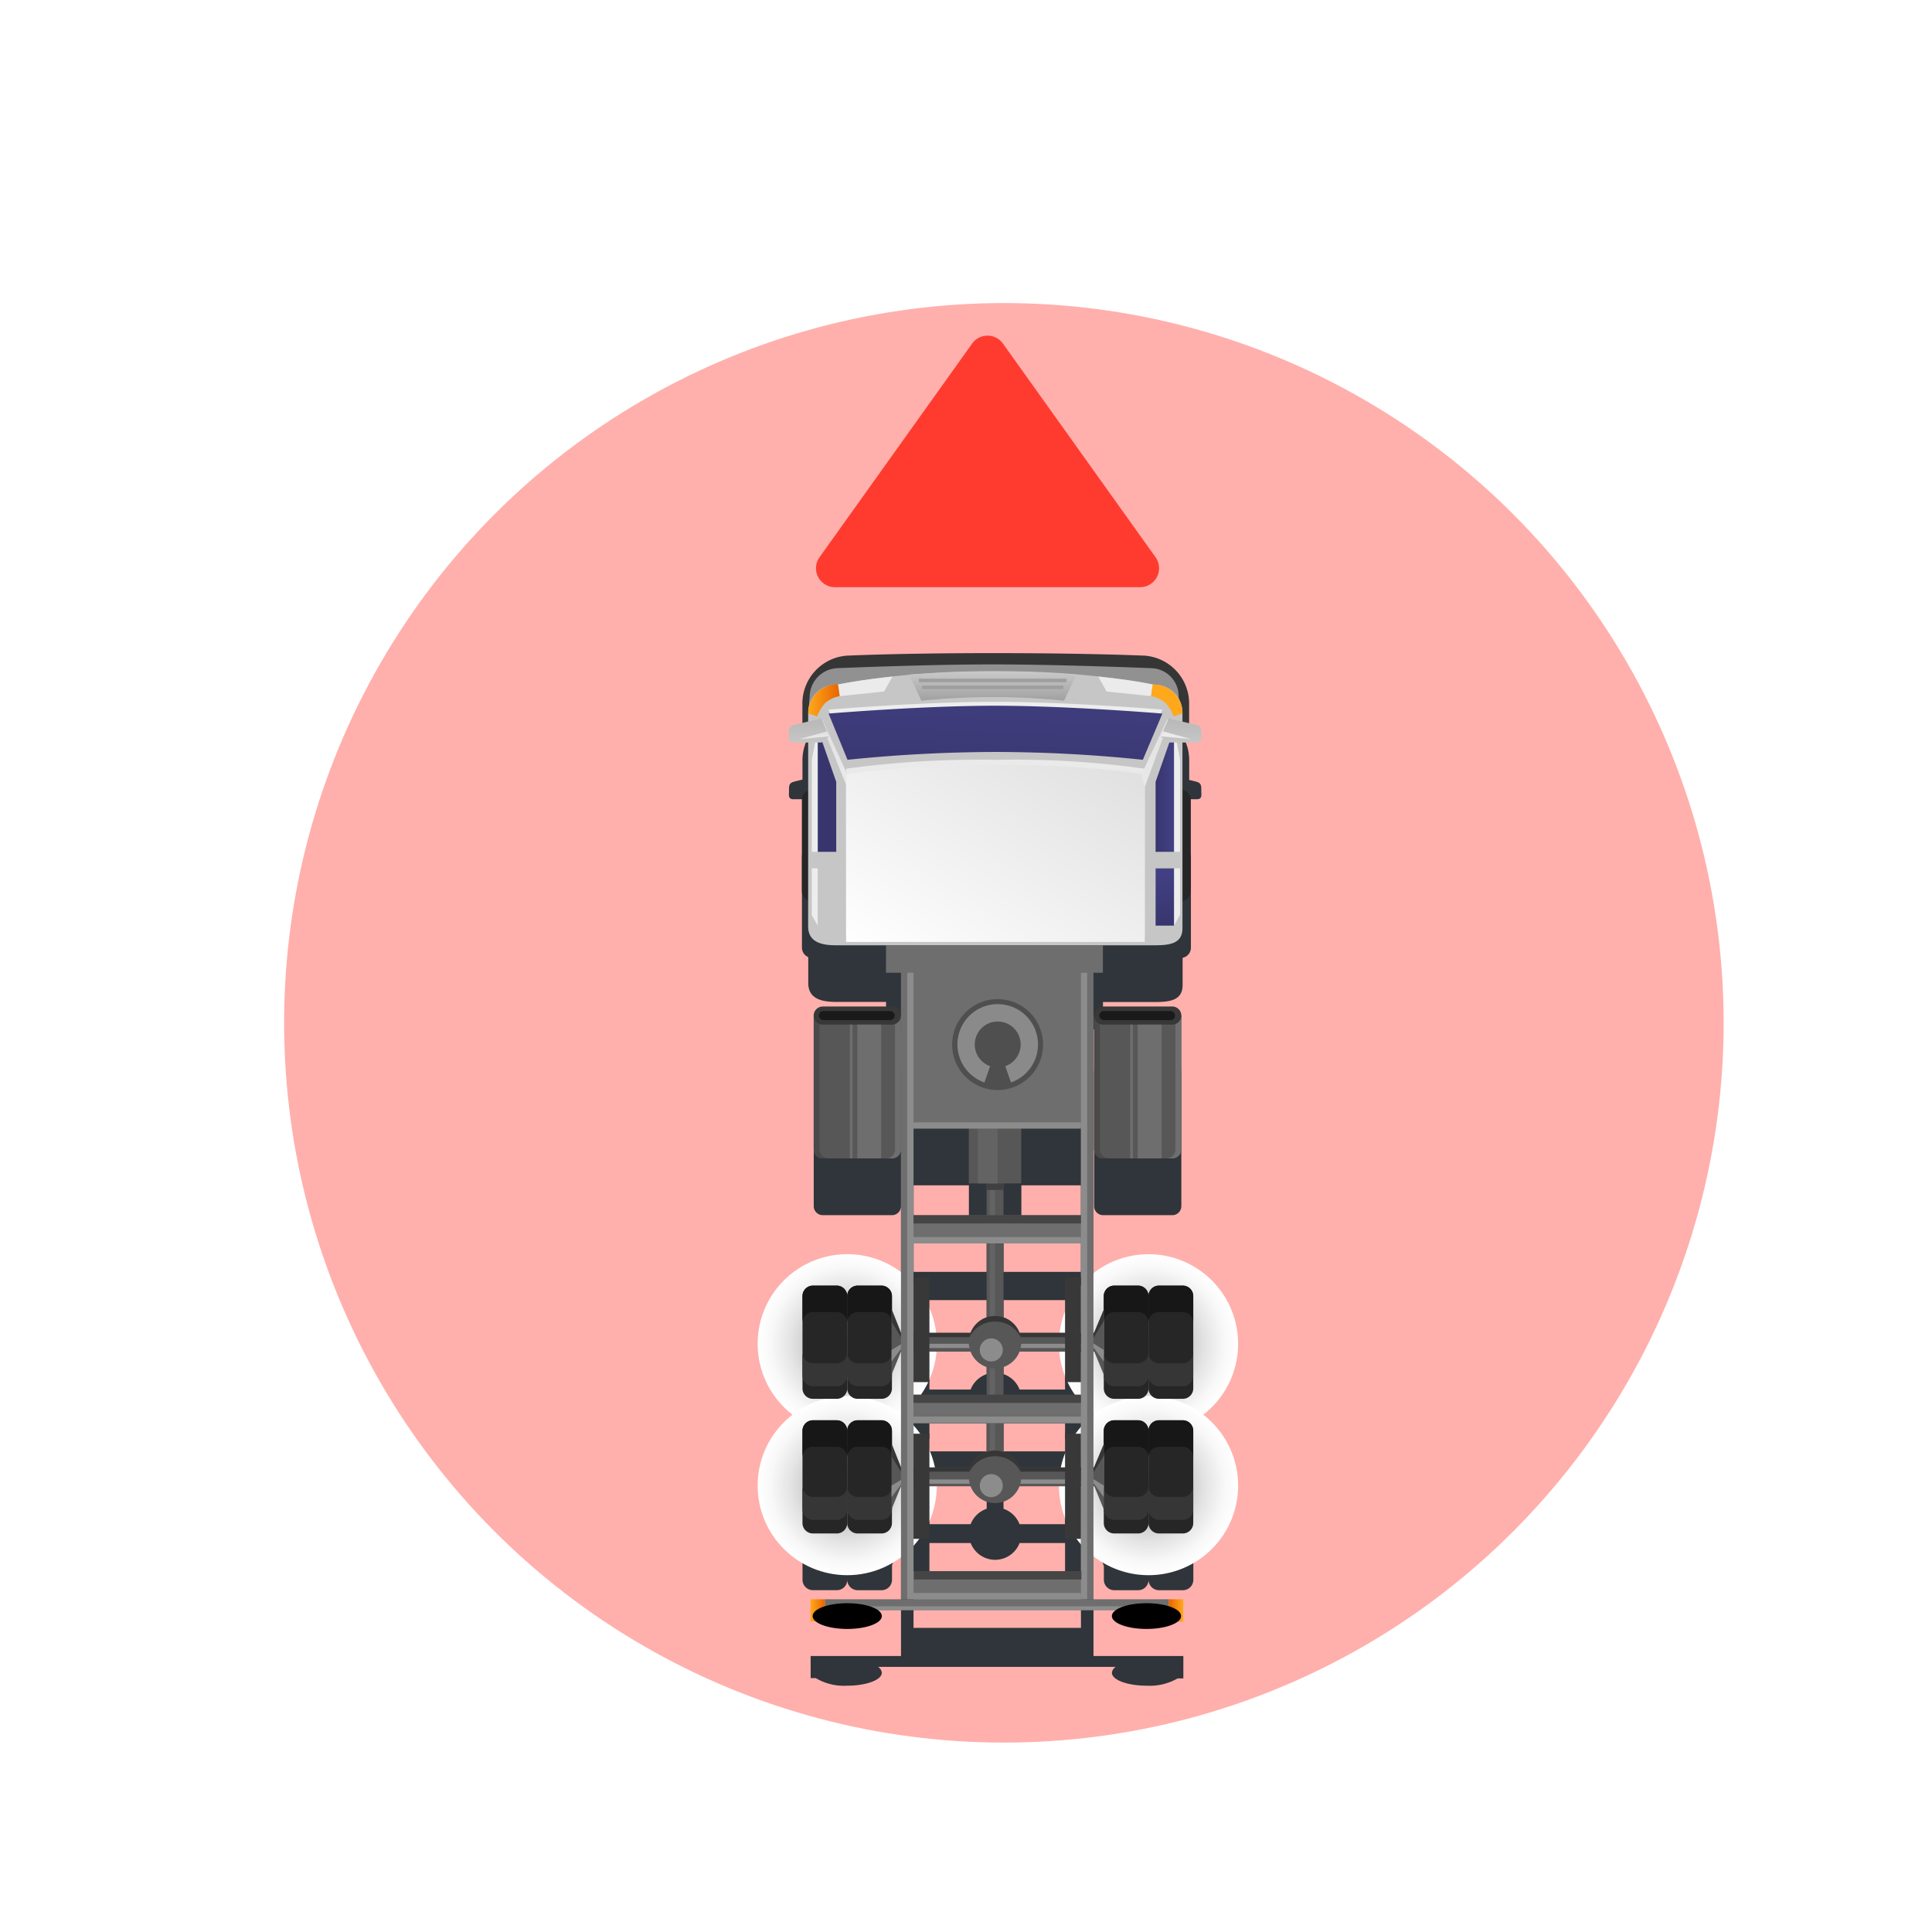 <svg xmlns="http://www.w3.org/2000/svg" xmlns:xlink="http://www.w3.org/1999/xlink" width="102" height="102" viewBox="0 0 102 102">
  <defs>
    <filter id="Ellipse_1494" x="6" y="7" width="94" height="94" filterUnits="userSpaceOnUse">
      <feOffset dy="3" input="SourceAlpha"/>
      <feGaussianBlur stdDeviation="3" result="blur"/>
      <feFlood flood-opacity="0.161"/>
      <feComposite operator="in" in2="blur"/>
      <feComposite in="SourceGraphic"/>
    </filter>
    <filter id="Union_22" x="32.649" y="28.481" width="39.772" height="69.519" filterUnits="userSpaceOnUse">
      <feOffset dy="3" input="SourceAlpha"/>
      <feGaussianBlur stdDeviation="3" result="blur-2"/>
      <feFlood flood-opacity="0.302"/>
      <feComposite operator="in" in2="blur-2"/>
      <feComposite in="SourceGraphic"/>
    </filter>
    <radialGradient id="radial-gradient" cx="0.5" cy="0.5" r="0.5" gradientTransform="translate(0)" gradientUnits="objectBoundingBox">
      <stop offset="0" stop-color="#8a8a8a"/>
      <stop offset="0.089" stop-color="#999"/>
      <stop offset="0.377" stop-color="#c4c4c4"/>
      <stop offset="0.634" stop-color="#e4e4e4"/>
      <stop offset="0.851" stop-color="#f8f8f8"/>
      <stop offset="1" stop-color="#fff"/>
    </radialGradient>
    <radialGradient id="radial-gradient-3" cx="0.5" cy="0.5" r="0.5" xlink:href="#radial-gradient"/>
    <radialGradient id="radial-gradient-4" cx="0.5" cy="0.5" r="0.5" xlink:href="#radial-gradient"/>
    <linearGradient id="linear-gradient" x1="0.5" y1="1" x2="0.5" gradientUnits="objectBoundingBox">
      <stop offset="0" stop-color="#6e6e6e"/>
      <stop offset="1" stop-color="#6e6e6e"/>
    </linearGradient>
    <linearGradient id="linear-gradient-2" x1="0" y1="0.5" x2="1" y2="0.5" xlink:href="#linear-gradient"/>
    <linearGradient id="linear-gradient-3" y1="0.5" x2="1" y2="0.5" gradientUnits="objectBoundingBox">
      <stop offset="0" stop-color="#e86500"/>
      <stop offset="1" stop-color="#ffa81c"/>
    </linearGradient>
    <linearGradient id="linear-gradient-4" y1="0.5" x2="1" y2="0.5" gradientUnits="objectBoundingBox">
      <stop offset="0" stop-color="#ffa81c"/>
      <stop offset="1" stop-color="#e86500"/>
    </linearGradient>
    <radialGradient id="radial-gradient-5" cx="0.5" cy="0.5" r="1.345" gradientTransform="translate(0.314 -371.565) scale(0.372 0.372)" gradientUnits="objectBoundingBox">
      <stop offset="0" stop-color="#f40"/>
      <stop offset="1"/>
    </radialGradient>
    <radialGradient id="radial-gradient-6" cx="0.5" cy="0.5" r="1.345" xlink:href="#radial-gradient-5"/>
    <linearGradient id="linear-gradient-5" x1="0.5" y1="1" x2="0.5" gradientUnits="objectBoundingBox">
      <stop offset="0" stop-color="#c6c6c6"/>
      <stop offset="1" stop-color="#c6c6c6"/>
    </linearGradient>
    <linearGradient id="linear-gradient-6" x1="0.11" y1="1.957" x2="0.839" y2="-0.702" gradientUnits="objectBoundingBox">
      <stop offset="0" stop-color="#434185"/>
      <stop offset="1" stop-color="#38356e"/>
    </linearGradient>
    <linearGradient id="linear-gradient-7" x1="0" y1="0.5" x2="1" y2="0.5" xlink:href="#linear-gradient-6"/>
    <linearGradient id="linear-gradient-8" x1="-133.156" y1="0.5" x2="-132.156" y2="0.5" xlink:href="#linear-gradient-6"/>
    <linearGradient id="linear-gradient-9" x1="0.5" y1="1" x2="0.5" gradientUnits="objectBoundingBox">
      <stop offset="0" stop-color="#eaeaea"/>
      <stop offset="1" stop-color="#e0e0e0"/>
    </linearGradient>
    <linearGradient id="linear-gradient-10" x1="-0.004" y1="0.958" x2="1.006" y2="-0.011" gradientUnits="objectBoundingBox">
      <stop offset="0" stop-color="#e0e0e0"/>
      <stop offset="1" stop-color="#fff"/>
    </linearGradient>
    <linearGradient id="linear-gradient-11" x1="0" y1="0.5" x2="1" y2="0.5" xlink:href="#linear-gradient-3"/>
    <linearGradient id="linear-gradient-12" x1="-90.773" y1="0.5" x2="-89.773" y2="0.5" xlink:href="#linear-gradient-3"/>
    <linearGradient id="linear-gradient-13" x1="0.5" y1="1" x2="0.5" gradientUnits="objectBoundingBox">
      <stop offset="0" stop-color="#c9c9c9"/>
      <stop offset="1" stop-color="#a1a1a1"/>
    </linearGradient>
    <linearGradient id="linear-gradient-15" x1="0.5" y1="1" x2="0.5" y2="0" xlink:href="#linear-gradient-6"/>
    <linearGradient id="linear-gradient-17" x1="0.5" y1="1" x2="0.5" gradientUnits="objectBoundingBox">
      <stop offset="0" stop-color="#e0e0e0"/>
      <stop offset="1" stop-color="#eaeaea"/>
    </linearGradient>
    <linearGradient id="linear-gradient-18" x1="-119.017" y1="1" x2="-119.017" y2="0" xlink:href="#linear-gradient-17"/>
    <linearGradient id="linear-gradient-19" x1="337.998" y1="1" x2="337.998" gradientUnits="objectBoundingBox">
      <stop offset="0" stop-color="#b8b8b8"/>
      <stop offset="1" stop-color="#c6c6c6"/>
    </linearGradient>
    <linearGradient id="linear-gradient-20" x1="383.73" y1="1" x2="383.73" y2="0" xlink:href="#linear-gradient-19"/>
    <linearGradient id="linear-gradient-21" x1="514.674" y1="1" x2="514.674" y2="0" xlink:href="#linear-gradient-17"/>
    <clipPath id="clip-Artboard_23">
      <rect width="102" height="102"/>
    </clipPath>
  </defs>
  <g id="Artboard_23" data-name="Artboard – 23" clip-path="url(#clip-Artboard_23)">
    <g id="Group_11725" data-name="Group 11725">
      <g transform="matrix(1, 0, 0, 1, 0, 0)" filter="url(#Ellipse_1494)">
        <circle id="Ellipse_1494-2" data-name="Ellipse 1494" cx="38" cy="38" r="38" transform="translate(91 89) rotate(180)" fill="#ff3b30" opacity="0.4"/>
      </g>
      <g id="Group_11718" data-name="Group 11718" transform="translate(2.137)">
        <g id="Group_11706" data-name="Group 11706" transform="translate(-2 4)">
          <g id="Group_10958" data-name="Group 10958" transform="translate(-1037.908 -2124.874) rotate(180)">
            <g transform="matrix(-1, 0, 0, -1, -1037.77, -2120.87)" filter="url(#Union_22)" style="mix-blend-mode: multiply;isolation: isolate">
              <path id="Union_22-2" data-name="Union 22" d="M5.119,51.392a2.535,2.535,0,0,1-2.534-2.534V47.819c-.175-.041-.324-.078-.4-.1-.264-.076-.238-.268-.238-.485s-.058-.434.238-.434h.748V44.3a.542.542,0,0,1-.438-.532V38.962a.543.543,0,0,1,.438-.532V36.994c0-.807.656-.9,1.464-.9h2.74V34.644h.5V15.635h-.03l-.515,1.214v.716a.473.473,0,0,1,0,.05.549.549,0,0,1-.547.509H5.28a.551.551,0,0,1-.551-.551v0a.549.549,0,0,1-.549.548H2.918a.551.551,0,0,1-.551-.551V12.7a.55.55,0,0,1,.55-.55H4.18a.55.55,0,0,1,.55.549h0a.55.55,0,0,1,.55-.55H6.541a.549.549,0,0,1,.549.549v.641c0,.011,0,.021,0,.031v.054l.5,1.216h.048V8.528h-.03L7.091,9.742v.715a.49.49,0,0,1,0,.051.548.548,0,0,1-.547.509H5.28a.551.551,0,0,1-.551-.551v0a.549.549,0,0,1-.549.549H2.918a.551.551,0,0,1-.551-.551V5.591a.55.55,0,0,1,.55-.55H4.18a.55.55,0,0,1,.55.55.55.55,0,0,1,.55-.55H6.541a.549.549,0,0,1,.549.549v.7c0,.01,0,.021,0,.031l.5,1.216h.048V1.567H2.894V.385h.3A2.97,2.97,0,0,1,4.838,0C5.845,0,6.665.305,6.665.68a.407.407,0,0,1-.205.313H19.014a.407.407,0,0,1-.2-.313c0-.374.818-.68,1.827-.68A2.9,2.9,0,0,1,22.3.4h.271V1.567h-.757v0H17.8V7.532h0l.475-1.167V5.591a.551.551,0,0,1,.551-.55h1.26a.551.551,0,0,1,.551.551h0a.55.55,0,0,1,.55-.55h1.262A.551.551,0,0,1,23,5.592v4.876a.549.549,0,0,1-.549.549H21.188a.552.552,0,0,1-.552-.552v0a.549.549,0,0,1-.549.549H18.824a.55.55,0,0,1-.55-.55V9.744L17.8,8.528h0V14.64h0l.475-1.167V12.7a.55.55,0,0,1,.551-.55h1.26a.551.551,0,0,1,.551.551h0a.55.55,0,0,1,.55-.55h1.262A.55.55,0,0,1,23,12.7v4.878a.549.549,0,0,1-.549.548H21.188a.552.552,0,0,1-.552-.552v0a.549.549,0,0,1-.549.548H18.824a.55.55,0,0,1-.55-.549v-.725L17.8,15.635h0V34.644h.79V36.1h2.643c.808,0,1.464.19,1.464,1v1.365a.543.543,0,0,1,.333.5V43.77a.54.54,0,0,1-.333.5V46.8h.778c.3,0,.238.217.238.434s.027.409-.238.485c-.084.025-.265.069-.472.117v1.021a2.535,2.535,0,0,1-2.534,2.534s-2.752.127-7.567.127S5.119,51.392,5.119,51.392ZM17.137,26.416V21.847h-3.86v1.676h.939v2.894Zm-5.691,0V23.522h.939V21.847H8.3v4.569Zm5.691-6.059V18.581H16.3V15.635H14.125a1.389,1.389,0,0,1-.848.814v3.909Zm-4.752,0V16.448a1.383,1.383,0,0,1-.845-.814h-2.4v2.947H8.3v1.776Zm.892-6.531a1.391,1.391,0,0,1,.848.815H16.3V13.031h.84v-.66h-3.86Zm-1.737.815a1.383,1.383,0,0,1,.845-.814V12.371H8.3v.66h.839V14.64Zm5.6-3.794v-.538H16.3V8.528H14.124a1.389,1.389,0,0,1-.847.813v1.506Zm-8.84,0h4.088V9.339a1.385,1.385,0,0,1-.845-.812h-2.4v1.78H8.3Zm5.827-3.314H16.3V4.757h.84V3.04h-.023v.011H8.3V4.757h.839V7.532h2.4a1.385,1.385,0,0,1,2.584,0Zm4.152,25.33a.478.478,0,0,1-.477-.479V25.318a.477.477,0,0,1,.477-.477h3.651a.477.477,0,0,1,.478.477v7.065a.478.478,0,0,1-.478.479Zm-14.8,0A.479.479,0,0,1,3,32.383V25.318a.478.478,0,0,1,.478-.477h3.65a.477.477,0,0,1,.478.477v7.065a.478.478,0,0,1-.478.479Z" transform="translate(65.37 86) rotate(180)" fill="#2f353a"/>
            </g>
            <g id="Group_10952" data-name="Group 10952" transform="translate(-1115.638 -2222.849)">
              <g id="Group_10946" data-name="Group 10946" transform="translate(12.502 15.975)">
                <path id="Path_21883" data-name="Path 21883" d="M90.871,34.037a4.729,4.729,0,1,1-4.727-4.729A4.729,4.729,0,0,1,90.871,34.037Z" transform="translate(-81.414 -18.983)" fill="url(#radial-gradient)" style="mix-blend-mode: multiply;isolation: isolate"/>
                <path id="Path_21884" data-name="Path 21884" d="M90.871,26.681a4.729,4.729,0,1,1-4.727-4.73A4.729,4.729,0,0,1,90.871,26.681Z" transform="translate(-81.414 -19.113)" fill="url(#radial-gradient)" style="mix-blend-mode: multiply;isolation: isolate"/>
                <path id="Path_21885" data-name="Path 21885" d="M106.5,34.037a4.73,4.73,0,1,1-4.73-4.729A4.73,4.73,0,0,1,106.5,34.037Z" transform="translate(-81.136 -18.983)" fill="url(#radial-gradient-3)" style="mix-blend-mode: multiply;isolation: isolate"/>
                <ellipse id="Ellipse_1491" data-name="Ellipse 1491" cx="4.729" cy="4.729" rx="4.729" ry="4.729" transform="translate(15.907 2.838)" fill="url(#radial-gradient-4)" style="mix-blend-mode: multiply;isolation: isolate"/>
                <g id="Group_10942" data-name="Group 10942" transform="translate(2.367 5.041)">
                  <rect id="Rectangle_4034" data-name="Rectangle 4034" width="0.892" height="14.498" transform="translate(10.018 3.983)" fill="#575757"/>
                  <rect id="Rectangle_4035" data-name="Rectangle 4035" width="0.285" height="14.498" transform="translate(10.464 3.983)" fill="#636363"/>
                  <rect id="Rectangle_4036" data-name="Rectangle 4036" width="0.892" height="0.345" transform="translate(10.018 18.136)" fill="#404040"/>
                  <rect id="Rectangle_4037" data-name="Rectangle 4037" width="2.77" height="3.223" transform="translate(9.079 18.481)" fill="#575757"/>
                  <rect id="Rectangle_4038" data-name="Rectangle 4038" width="1.046" height="3.223" transform="translate(10.327 18.481)" fill="#636363"/>
                  <path id="Rectangle_4039" data-name="Rectangle 4039" d="M.55,0H1.812a.55.55,0,0,1,.55.55V5.427a.549.549,0,0,1-.549.549H.552A.552.552,0,0,1,0,5.424V.55A.55.55,0,0,1,.55,0Z" transform="translate(18.269)" fill="#262626"/>
                  <path id="Rectangle_4040" data-name="Rectangle 4040" d="M.55,0H1.812a.55.55,0,0,1,.55.55V5.428a.549.549,0,0,1-.549.549H.552A.552.552,0,0,1,0,5.425V.55A.55.55,0,0,1,.55,0Z" transform="translate(18.269 7.108)" fill="#262626"/>
                  <path id="Rectangle_4041" data-name="Rectangle 4041" d="M.55,0H1.811a.551.551,0,0,1,.551.551V5.427a.549.549,0,0,1-.549.549H.55A.55.55,0,0,1,0,5.426V.55A.55.55,0,0,1,.55,0Z" transform="translate(15.908)" fill="#262626"/>
                  <path id="Rectangle_4042" data-name="Rectangle 4042" d="M.55,0H1.811a.551.551,0,0,1,.551.551V5.428a.549.549,0,0,1-.549.549H.55A.55.55,0,0,1,0,5.427V.55A.55.55,0,0,1,.55,0Z" transform="translate(15.908 7.108)" fill="#262626"/>
                  <path id="Rectangle_4043" data-name="Rectangle 4043" d="M.55,0H1.812a.549.549,0,0,1,.549.549V5.427a.549.549,0,0,1-.549.549H.551A.551.551,0,0,1,0,5.425V.55A.55.55,0,0,1,.55,0Z" transform="translate(2.362)" fill="#262626"/>
                  <path id="Rectangle_4044" data-name="Rectangle 4044" d="M.55,0H1.812a.549.549,0,0,1,.549.549V5.428a.549.549,0,0,1-.549.549H.551A.551.551,0,0,1,0,5.426V.55A.55.55,0,0,1,.55,0Z" transform="translate(2.362 7.108)" fill="#262626"/>
                  <path id="Rectangle_4045" data-name="Rectangle 4045" d="M.55,0H1.813a.55.55,0,0,1,.55.55V5.427a.549.549,0,0,1-.549.549H.551A.551.551,0,0,1,0,5.425V.55A.55.55,0,0,1,.55,0Z" fill="#262626"/>
                  <path id="Rectangle_4046" data-name="Rectangle 4046" d="M.55,0H1.813a.55.55,0,0,1,.55.55V5.428a.549.549,0,0,1-.549.549H.551A.551.551,0,0,1,0,5.426V.55A.55.55,0,0,1,.55,0Z" transform="translate(0 7.108)" fill="#262626"/>
                  <path id="Path_21886" data-name="Path 21886" d="M85.541,31.75H84.3a.56.56,0,0,0-.559.56v1.216a.56.56,0,0,1,.559-.561h1.243a.561.561,0,0,1,.561.561V32.31A.561.561,0,0,0,85.541,31.75Z" transform="translate(-83.74 -23.98)" fill="#363636"/>
                  <path id="Path_21887" data-name="Path 21887" d="M87.861,31.75H86.62a.56.56,0,0,0-.559.56v1.216a.56.56,0,0,1,.559-.561h1.242a.561.561,0,0,1,.561.561V32.31A.561.561,0,0,0,87.861,31.75Z" transform="translate(-83.698 -23.98)" fill="#363636"/>
                  <path id="Path_21888" data-name="Path 21888" d="M85.541,24.82H84.3a.559.559,0,0,0-.559.56v1.215a.559.559,0,0,1,.559-.56h1.243a.56.56,0,0,1,.561.56V25.38A.56.56,0,0,0,85.541,24.82Z" transform="translate(-83.74 -24.103)" fill="#363636"/>
                  <path id="Path_21889" data-name="Path 21889" d="M87.861,24.82H86.62a.559.559,0,0,0-.559.56v1.215a.559.559,0,0,1,.559-.56h1.242a.56.56,0,0,1,.561.56V25.38A.56.56,0,0,0,87.861,24.82Z" transform="translate(-83.698 -24.103)" fill="#363636"/>
                  <path id="Path_21890" data-name="Path 21890" d="M101.171,24.82H99.931a.559.559,0,0,0-.561.56v1.215a.559.559,0,0,1,.561-.56h1.241a.559.559,0,0,1,.56.56V25.38A.559.559,0,0,0,101.171,24.82Z" transform="translate(-83.462 -24.103)" fill="#363636"/>
                  <path id="Path_21891" data-name="Path 21891" d="M103.49,24.82H102.25a.559.559,0,0,0-.56.56v1.215a.559.559,0,0,1,.56-.56h1.241a.56.56,0,0,1,.562.56V25.38A.56.56,0,0,0,103.49,24.82Z" transform="translate(-83.421 -24.103)" fill="#363636"/>
                  <path id="Path_21892" data-name="Path 21892" d="M101.171,31.75H99.931a.56.56,0,0,0-.561.56v1.216a.56.56,0,0,1,.561-.561h1.241a.56.56,0,0,1,.56.561V32.31A.56.56,0,0,0,101.171,31.75Z" transform="translate(-83.462 -23.98)" fill="#363636"/>
                  <path id="Path_21893" data-name="Path 21893" d="M99.93,37.006h1.242a.559.559,0,0,0,.56-.56V35.052a.559.559,0,0,1-.56.559H99.93a.558.558,0,0,1-.56-.559v1.394A.559.559,0,0,0,99.93,37.006Z" transform="translate(-83.462 -23.921)" fill="#171717"/>
                  <path id="Path_21894" data-name="Path 21894" d="M102.25,37.006h1.241a.56.56,0,0,0,.562-.56V35.052a.559.559,0,0,1-.562.559H102.25a.559.559,0,0,1-.56-.559v1.394A.559.559,0,0,0,102.25,37.006Z" transform="translate(-83.421 -23.921)" fill="#171717"/>
                  <path id="Path_21895" data-name="Path 21895" d="M99.93,30.021h1.242a.559.559,0,0,0,.56-.56V28.068a.558.558,0,0,1-.56.558H99.93a.557.557,0,0,1-.56-.558v1.393A.559.559,0,0,0,99.93,30.021Z" transform="translate(-83.462 -24.046)" fill="#171717"/>
                  <path id="Path_21896" data-name="Path 21896" d="M102.25,30.021h1.241a.56.56,0,0,0,.562-.56V28.068a.558.558,0,0,1-.562.558H102.25a.558.558,0,0,1-.56-.558v1.393A.559.559,0,0,0,102.25,30.021Z" transform="translate(-83.421 -24.046)" fill="#171717"/>
                  <path id="Path_21897" data-name="Path 21897" d="M84.3,30.021h1.243a.56.56,0,0,0,.561-.56V28.068a.559.559,0,0,1-.561.558H84.3a.558.558,0,0,1-.559-.558v1.393A.559.559,0,0,0,84.3,30.021Z" transform="translate(-83.74 -24.046)" fill="#171717"/>
                  <path id="Path_21898" data-name="Path 21898" d="M86.62,30.021h1.242a.56.56,0,0,0,.561-.56V28.068a.559.559,0,0,1-.561.558H86.62a.558.558,0,0,1-.559-.558v1.393A.559.559,0,0,0,86.62,30.021Z" transform="translate(-83.698 -24.046)" fill="#171717"/>
                  <path id="Path_21899" data-name="Path 21899" d="M84.3,37.006h1.243a.56.56,0,0,0,.561-.56V35.052a.559.559,0,0,1-.561.559H84.3a.558.558,0,0,1-.559-.559v1.394A.559.559,0,0,0,84.3,37.006Z" transform="translate(-83.74 -23.921)" fill="#171717"/>
                  <path id="Path_21900" data-name="Path 21900" d="M86.62,37.006h1.242a.56.56,0,0,0,.561-.56V35.052a.559.559,0,0,1-.561.559H86.62a.558.558,0,0,1-.559-.559v1.394A.559.559,0,0,0,86.62,37.006Z" transform="translate(-83.698 -23.921)" fill="#171717"/>
                  <path id="Path_21901" data-name="Path 21901" d="M103.49,31.75H102.25a.56.56,0,0,0-.56.56v1.216a.56.56,0,0,1,.56-.561h1.241a.561.561,0,0,1,.562.561V32.31A.561.561,0,0,0,103.49,31.75Z" transform="translate(-83.421 -23.98)" fill="#363636"/>
                  <rect id="Rectangle_4047" data-name="Rectangle 4047" width="11.185" height="0.995" transform="translate(4.723 2.491)" fill="#575757"/>
                  <rect id="Rectangle_4048" data-name="Rectangle 4048" width="11.185" height="0.994" transform="translate(4.723 9.6)" fill="#575757"/>
                  <path id="Path_21902" data-name="Path 21902" d="M99.4,28.8l-.5-1.217v-1l.5-1.218Z" transform="translate(-83.47 -24.093)" fill="#575757"/>
                  <path id="Path_21903" data-name="Path 21903" d="M88.381,25.367l.5,1.218v1l-.5,1.217Z" transform="translate(-83.657 -24.093)" fill="#575757"/>
                  <path id="Path_21904" data-name="Path 21904" d="M99.4,35.78l-.5-1.217v-.994l.5-1.218Z" transform="translate(-83.47 -23.969)" fill="#575757"/>
                  <path id="Path_21905" data-name="Path 21905" d="M88.381,32.351l.5,1.218v.994l-.5,1.217Z" transform="translate(-83.657 -23.969)" fill="#575757"/>
                  <path id="Path_21906" data-name="Path 21906" d="M99.049,26.709H88.9L88.381,26v.608l.516.325H99.049l.536-.325V26Z" transform="translate(-83.657 -24.082)" fill="#8c8c8c"/>
                  <path id="Path_21907" data-name="Path 21907" d="M99.089,27.321H88.9l-.516.833v.608l.516-1.217H99.089l.476,1.217v-.668Z" transform="translate(-83.657 -24.059)" fill="#363636"/>
                  <path id="Path_21908" data-name="Path 21908" d="M99.089,34.3H88.9l-.516.833v.608l.516-1.217H99.089l.476,1.217v-.667Z" transform="translate(-83.657 -23.935)" fill="#363636"/>
                  <path id="Path_21909" data-name="Path 21909" d="M99.049,33.747H88.9l-.516-.708v.608l.516.324H99.049l.536-.324v-.608Z" transform="translate(-83.657 -23.957)" fill="#8c8c8c"/>
                  <path id="Path_21910" data-name="Path 21910" d="M95.43,27.077a1.384,1.384,0,1,1-1.385-1.385A1.385,1.385,0,0,1,95.43,27.077Z" transform="translate(-83.581 -24.088)" fill="#575757"/>
                  <path id="Path_21911" data-name="Path 21911" d="M94.045,28.135a1.478,1.478,0,0,1-1.362-.854,1.381,1.381,0,0,0,2.724,0A1.478,1.478,0,0,1,94.045,28.135Z" transform="translate(-83.581 -24.059)" fill="#363636"/>
                  <path id="Path_21912" data-name="Path 21912" d="M95.43,34.061a1.384,1.384,0,1,1-1.385-1.385A1.385,1.385,0,0,1,95.43,34.061Z" transform="translate(-83.581 -23.964)" fill="#575757"/>
                  <path id="Path_21913" data-name="Path 21913" d="M94.045,35.12a1.477,1.477,0,0,1-1.362-.856,1.381,1.381,0,0,0,2.724,0A1.477,1.477,0,0,1,94.045,35.12Z" transform="translate(-83.581 -23.935)" fill="#363636"/>
                  <path id="Path_21914" data-name="Path 21914" d="M94.835,26.609A.608.608,0,1,1,94.228,26,.607.607,0,0,1,94.835,26.609Z" transform="translate(-83.564 -24.082)" fill="#8c8c8c"/>
                  <path id="Path_21915" data-name="Path 21915" d="M94.835,33.646a.608.608,0,1,1-.608-.607A.607.607,0,0,1,94.835,33.646Z" transform="translate(-83.564 -23.957)" fill="#8c8c8c"/>
                </g>
                <g id="Group_10943" data-name="Group 10943" transform="translate(2.895)">
                  <path id="Path_21916" data-name="Path 21916" d="M88.916,20.7v34.03H99.079V20.7Zm9.5,24.865h-8.84V40.973h8.84Zm0-6.068h-8.84V31.456h8.84Zm0-9.517h-8.84V22.176h8.84Z" transform="translate(-84.176 -19.136)" fill="url(#linear-gradient)"/>
                  <rect id="Rectangle_4049" data-name="Rectangle 4049" width="0.33" height="34.03" transform="translate(5.072 1.567)" fill="#8c8c8c"/>
                  <rect id="Rectangle_4050" data-name="Rectangle 4050" width="0.329" height="34.03" transform="translate(14.242 1.567)" fill="#8c8c8c"/>
                  <rect id="Rectangle_4051" data-name="Rectangle 4051" width="8.841" height="0.438" transform="translate(5.402 21.408)" fill="#454545"/>
                  <rect id="Rectangle_4052" data-name="Rectangle 4052" width="8.841" height="0.33" transform="translate(5.402 20.357)" fill="#8c8c8c"/>
                  <rect id="Rectangle_4053" data-name="Rectangle 4053" width="8.841" height="0.439" transform="translate(5.402 11.933)" fill="#454545"/>
                  <rect id="Rectangle_4054" data-name="Rectangle 4054" width="8.841" height="0.33" transform="translate(5.402 10.882)" fill="#8c8c8c"/>
                  <rect id="Rectangle_4055" data-name="Rectangle 4055" width="8.841" height="0.33" transform="translate(5.402 1.567)" fill="#8c8c8c"/>
                  <rect id="Rectangle_4056" data-name="Rectangle 4056" width="8.841" height="0.329" transform="translate(5.402 26.415)" fill="#8c8c8c"/>
                  <rect id="Rectangle_4057" data-name="Rectangle 4057" width="8.841" height="0.439" transform="translate(5.378 2.612)" fill="#454545"/>
                  <path id="Path_21917" data-name="Path 21917" d="M96.33,49.518a2.4,2.4,0,1,1-2.4-2.4A2.4,2.4,0,0,1,96.33,49.518Z" transform="translate(-84.129 -18.667)" fill="#4f4f4f"/>
                  <path id="Path_21918" data-name="Path 21918" d="M94.62,47.511l-.3.861a1.212,1.212,0,1,1-.8,0l-.3-.861a2.127,2.127,0,1,0,1.4,0Z" transform="translate(-84.124 -18.66)" fill="#8a8a8a"/>
                  <rect id="Rectangle_4058" data-name="Rectangle 4058" width="18.164" height="0.574" transform="translate(0.758 0.993)" fill="url(#linear-gradient-2)"/>
                  <rect id="Rectangle_4059" data-name="Rectangle 4059" width="18.161" height="0.203" transform="translate(0.762 0.993)" fill="#8c8c8c"/>
                  <rect id="Rectangle_4060" data-name="Rectangle 4060" width="0.757" height="1.165" transform="translate(18.923 0.401)" fill="url(#linear-gradient-3)"/>
                  <rect id="Rectangle_4061" data-name="Rectangle 4061" width="0.758" height="1.181" transform="translate(0 0.385)" fill="url(#linear-gradient-4)"/>
                  <rect id="Rectangle_4062" data-name="Rectangle 4062" width="2.362" height="0.592" transform="translate(16.56 0.401)" fill="#820000"/>
                  <path id="Path_21919" data-name="Path 21919" d="M103.549,19.843c0,.376-.818.679-1.827.679s-1.827-.3-1.827-.679.818-.68,1.827-.68S103.549,19.468,103.549,19.843Z" transform="translate(-83.981 -19.163)" fill="url(#radial-gradient-5)" style="mix-blend-mode: screen;isolation: isolate"/>
                  <rect id="Rectangle_4063" data-name="Rectangle 4063" width="2.362" height="0.59" transform="translate(0.762 0.385)" fill="#820000"/>
                  <path id="Path_21920" data-name="Path 21920" d="M88.026,19.843c0,.376-.819.679-1.827.679s-1.828-.3-1.828-.679.818-.68,1.828-.68S88.026,19.468,88.026,19.843Z" transform="translate(-84.256 -19.163)" fill="url(#radial-gradient-6)" style="mix-blend-mode: screen;isolation: isolate"/>
                </g>
                <g id="Group_10944" data-name="Group 10944" transform="translate(2.997 24.841)">
                  <path id="Path_21921" data-name="Path 21921" d="M88.487,43.571h-3.65a.477.477,0,0,0-.478.476v7.065h4.606V44.047A.477.477,0,0,0,88.487,43.571Z" transform="translate(-84.359 -43.571)" fill="#575757"/>
                  <path id="Path_21922" data-name="Path 21922" d="M85.149,43.571h-.311a.477.477,0,0,0-.478.476v7.065h.309V44.047A.478.478,0,0,1,85.149,43.571Z" transform="translate(-84.359 -43.571)" fill="#6e6e6e"/>
                  <path id="Path_21923" data-name="Path 21923" d="M88.11,43.571h.31a.477.477,0,0,1,.478.476v7.065h-.309V44.047A.478.478,0,0,0,88.11,43.571Z" transform="translate(-84.292 -43.571)" fill="#4a4a4a"/>
                  <path id="Path_21924" data-name="Path 21924" d="M88.965,50.989a.478.478,0,0,1-.478.478h-3.65a.478.478,0,0,1-.478-.478h0a.478.478,0,0,1,.478-.477h3.65a.478.478,0,0,1,.478.477Z" transform="translate(-84.359 -43.447)" fill="#383838"/>
                  <path id="Path_21925" data-name="Path 21925" d="M88.684,50.985a.238.238,0,0,1-.237.239H84.922a.238.238,0,0,1-.237-.239h0a.237.237,0,0,1,.237-.238h3.525a.237.237,0,0,1,.237.238Z" transform="translate(-84.353 -43.443)" fill="#1a1a1a"/>
                  <rect id="Rectangle_4064" data-name="Rectangle 4064" width="1.262" height="7.065" transform="translate(1.041)" fill="#6e6e6e"/>
                  <rect id="Rectangle_4065" data-name="Rectangle 4065" width="0.14" height="7.065" transform="translate(2.556)" fill="#6e6e6e"/>
                </g>
                <g id="Group_10945" data-name="Group 10945" transform="translate(17.799 24.841)">
                  <path id="Path_21926" data-name="Path 21926" d="M103.03,43.571H99.379a.476.476,0,0,0-.477.476v7.065h4.606V44.047A.477.477,0,0,0,103.03,43.571Z" transform="translate(-98.902 -43.571)" fill="#575757"/>
                  <path id="Path_21927" data-name="Path 21927" d="M99.691,43.571h-.311a.476.476,0,0,0-.477.476v7.065h.31V44.047A.476.476,0,0,1,99.691,43.571Z" transform="translate(-98.902 -43.571)" fill="#6e6e6e"/>
                  <path id="Path_21928" data-name="Path 21928" d="M102.654,43.571h.309a.477.477,0,0,1,.478.476v7.065h-.31V44.047A.477.477,0,0,0,102.654,43.571Z" transform="translate(-98.835 -43.571)" fill="#4a4a4a"/>
                  <path id="Path_21929" data-name="Path 21929" d="M103.508,50.989a.478.478,0,0,1-.478.478H99.379a.478.478,0,0,1-.477-.478h0a.477.477,0,0,1,.477-.477h3.651a.478.478,0,0,1,.478.477Z" transform="translate(-98.902 -43.447)" fill="#383838"/>
                  <path id="Path_21930" data-name="Path 21930" d="M103.227,50.985a.238.238,0,0,1-.237.239H99.465a.238.238,0,0,1-.238-.239h0a.237.237,0,0,1,.238-.238h3.525a.237.237,0,0,1,.237.238Z" transform="translate(-98.896 -43.443)" fill="#1a1a1a"/>
                  <rect id="Rectangle_4066" data-name="Rectangle 4066" width="1.261" height="7.065" transform="translate(1.042)" fill="#6e6e6e"/>
                  <rect id="Rectangle_4067" data-name="Rectangle 4067" width="0.14" height="7.065" transform="translate(2.555)" fill="#6e6e6e"/>
                </g>
                <rect id="Rectangle_4068" data-name="Rectangle 4068" width="0.839" height="5.55" transform="translate(8.297 13.031)" fill="#383838"/>
                <rect id="Rectangle_4069" data-name="Rectangle 4069" width="0.84" height="5.55" transform="translate(16.297 13.031)" fill="#383838"/>
                <rect id="Rectangle_4070" data-name="Rectangle 4070" width="0.839" height="5.551" transform="translate(8.297 4.757)" fill="#383838"/>
                <rect id="Rectangle_4071" data-name="Rectangle 4071" width="0.84" height="5.551" transform="translate(16.297 4.757)" fill="#383838"/>
              </g>
              <g id="Group_10951" data-name="Group 10951" transform="translate(14.446 50.619)">
                <g id="Group_10947" data-name="Group 10947" transform="translate(0.552 3.777)">
                  <path id="Rectangle_4072" data-name="Rectangle 4072" d="M.542,0H1.785a.541.541,0,0,1,.541.541V5.349a.54.54,0,0,1-.54.54H.542A.542.542,0,0,1,0,5.348V.542A.542.542,0,0,1,.542,0Z" fill="#262626"/>
                  <path id="Rectangle_4073" data-name="Rectangle 4073" d="M.543,0H1.786a.542.542,0,0,1,.542.542V5.349a.54.54,0,0,1-.54.54H.543A.543.543,0,0,1,0,5.347V.543A.543.543,0,0,1,.543,0Z" transform="translate(18.205)" fill="#262626"/>
                </g>
                <path id="Path_21931" data-name="Path 21931" d="M104.372,67.209a2.535,2.535,0,0,1-2.534,2.534s-2.752.127-7.567.127-7.783-.127-7.783-.127a2.535,2.535,0,0,1-2.534-2.534v-1.3c0-1.4,20.418-1.4,20.418,0Z" transform="translate(-83.313 -52.995)" fill="#363636"/>
                <path id="Path_21932" data-name="Path 21932" d="M84.4,65.539s.053,1.545.1,2.023a1.479,1.479,0,0,0,1.432,1.5s4.824.2,8.379.2,8.236-.2,8.236-.2a1.529,1.529,0,0,0,1.433-1.5c.056-.558.1-1.937.1-1.937Z" transform="translate(-83.305 -52.983)" fill="#919191"/>
                <path id="Path_21933" data-name="Path 21933" d="M104.059,66.919a1.465,1.465,0,0,1-1.465,1.465,44.762,44.762,0,0,1-8.416.706,44.754,44.754,0,0,1-8.417-.706A1.464,1.464,0,0,1,84.3,66.919V55.527c0-.807.655-.9,1.464-.9h16.833c.808,0,1.465.19,1.465,1Z" transform="translate(-83.307 -53.177)" fill="url(#linear-gradient-5)"/>
                <path id="Path_21934" data-name="Path 21934" d="M86.374,64.454a76.2,76.2,0,0,0,7.763.412,78.373,78.373,0,0,0,7.828-.412l1,2.44s-4.915.412-8.793.412-8.831-.412-8.831-.412Z" transform="translate(-83.289 -53.002)" fill="#ededed"/>
                <path id="Path_21935" data-name="Path 21935" d="M86.374,64.249a75.833,75.833,0,0,0,7.763.414,77.99,77.99,0,0,0,7.828-.414l1,2.44s-4.915.414-8.793.414-8.831-.414-8.831-.414Z" transform="translate(-83.289 -53.006)" fill="url(#linear-gradient-6)"/>
                <path id="Path_21936" data-name="Path 21936" d="M84.732,59.474v6.494l.979-2.8V59.474Z" transform="translate(-83.299 -53.091)" fill="url(#linear-gradient-7)"/>
                <path id="Path_21937" data-name="Path 21937" d="M103.239,59.474v6.494l-.979-2.8V59.474Z" transform="translate(-82.988 -53.091)" fill="url(#linear-gradient-8)"/>
                <path id="Path_21938" data-name="Path 21938" d="M102.024,63.94a51.854,51.854,0,0,1-7.939.471,49.347,49.347,0,0,1-7.831-.471V55.089h15.769Z" transform="translate(-83.272 -53.169)" fill="url(#linear-gradient-9)"/>
                <path id="Path_21939" data-name="Path 21939" d="M102.024,63.652a51.744,51.744,0,0,1-7.939.472,49.243,49.243,0,0,1-7.831-.472V54.8h15.769Z" transform="translate(-83.272 -53.174)" fill="url(#linear-gradient-10)"/>
                <path id="Path_21940" data-name="Path 21940" d="M102.218,68.163l-.088-.614-2.348.247-.439.788s.821-.083,1.536-.187S102.218,68.163,102.218,68.163Z" transform="translate(-83.04 -52.947)" fill="#ebebeb"/>
                <path id="Path_21941" data-name="Path 21941" d="M103.278,66.5l.465.153a1.532,1.532,0,0,1-1.573,1.534l-.088-.614a1.67,1.67,0,0,0,.76-.362A2.382,2.382,0,0,0,103.278,66.5Z" transform="translate(-82.991 -52.966)" fill="url(#linear-gradient-11)"/>
                <path id="Path_21942" data-name="Path 21942" d="M85.843,68.163l.088-.614,2.348.247.439.788S87.9,68.5,87.181,68.4,85.843,68.163,85.843,68.163Z" transform="translate(-83.28 -52.947)" fill="#ebebeb"/>
                <path id="Path_21943" data-name="Path 21943" d="M84.761,66.5l-.463.153a1.531,1.531,0,0,0,1.572,1.534l.088-.614a1.67,1.67,0,0,1-.76-.362A2.372,2.372,0,0,1,84.761,66.5Z" transform="translate(-83.307 -52.966)" fill="url(#linear-gradient-12)"/>
                <g id="Group_10948" data-name="Group 10948" transform="translate(6.592 14.364)">
                  <path id="Path_21944" data-name="Path 21944" d="M97.985,67.315s-1.771.194-3.753.194-3.779-.194-3.779-.194L89.8,68.694s2.357.171,4.392.171,4.445-.171,4.445-.171Z" transform="translate(-89.801 -67.315)" fill="url(#linear-gradient-13)"/>
                  <rect id="Rectangle_4074" data-name="Rectangle 4074" width="7.799" height="0.181" transform="translate(0.518 0.977)" fill="#9e9e9e"/>
                  <rect id="Rectangle_4075" data-name="Rectangle 4075" width="7.457" height="0.181" transform="translate(0.688 0.614)" fill="#9e9e9e"/>
                </g>
                <rect id="Rectangle_4076" data-name="Rectangle 4076" width="11.45" height="1.454" transform="translate(5.194)" fill="url(#linear-gradient)"/>
                <rect id="Rectangle_4077" data-name="Rectangle 4077" width="0.979" height="3.021" transform="translate(1.432 2.488)" fill="url(#linear-gradient-15)"/>
                <rect id="Rectangle_4078" data-name="Rectangle 4078" width="0.979" height="3.021" transform="translate(19.272 2.488)" fill="url(#linear-gradient-15)"/>
                <path id="Path_21945" data-name="Path 21945" d="M103.534,59.474h-.313v6.494l.313-1.634Z" transform="translate(-82.971 -53.091)" fill="#ededed"/>
                <path id="Path_21946" data-name="Path 21946" d="M84.737,59.474h-.313v4.86l.313,1.634Z" transform="translate(-83.305 -53.091)" fill="#ededed"/>
                <path id="Path_21947" data-name="Path 21947" d="M103.534,56.2l-.313-.549v3.021h.313Z" transform="translate(-82.971 -53.159)" fill="#ededed"/>
                <path id="Path_21948" data-name="Path 21948" d="M84.737,55.646l-.313.585v2.437h.313Z" transform="translate(-83.305 -53.159)" fill="#ededed"/>
                <path id="Path_21949" data-name="Path 21949" d="M101.694,63.517l1.321,2.908.071-.161-1.329-3.289Z" transform="translate(-82.998 -53.028)" fill="url(#linear-gradient-17)"/>
                <path id="Path_21950" data-name="Path 21950" d="M86.447,63.52l-1.366,2.908-.071-.161,1.267-3.425Z" transform="translate(-83.295 -53.031)" fill="url(#linear-gradient-18)"/>
                <g id="Group_10949" data-name="Group 10949" transform="translate(0 12.156)">
                  <path id="Path_21951" data-name="Path 21951" d="M85.044,66.409s-1.213-.266-1.478-.344-.237-.269-.237-.485-.058-.434.237-.434h1.478l.416.324Z" transform="translate(-83.324 -65.146)" fill="url(#linear-gradient-19)"/>
                  <path id="Path_21952" data-name="Path 21952" d="M85.451,65.467l-1.592-.145,1.475.409Z" transform="translate(-83.315 -65.143)" fill="#ebebeb"/>
                </g>
                <g id="Group_10950" data-name="Group 10950" transform="translate(19.638 12.156)">
                  <path id="Path_21953" data-name="Path 21953" d="M103.035,66.409s1.213-.266,1.477-.344.238-.269.238-.485.057-.434-.238-.434h-1.477l-.415.324Z" transform="translate(-102.62 -65.146)" fill="url(#linear-gradient-20)"/>
                  <path id="Path_21954" data-name="Path 21954" d="M102.62,65.467l1.591-.145-1.475.409Z" transform="translate(-102.62 -65.143)" fill="url(#linear-gradient-21)"/>
                </g>
              </g>
            </g>
          </g>
          <path id="Polygon_13" data-name="Polygon 13" d="M9.186,1.139a1,1,0,0,1,1.627,0l8.057,11.28A1,1,0,0,1,18.057,14H1.943a1,1,0,0,1-.814-1.581Z" transform="translate(42 13)" fill="#ff3b30"/>
        </g>
      </g>
    </g>
  </g>
</svg>
